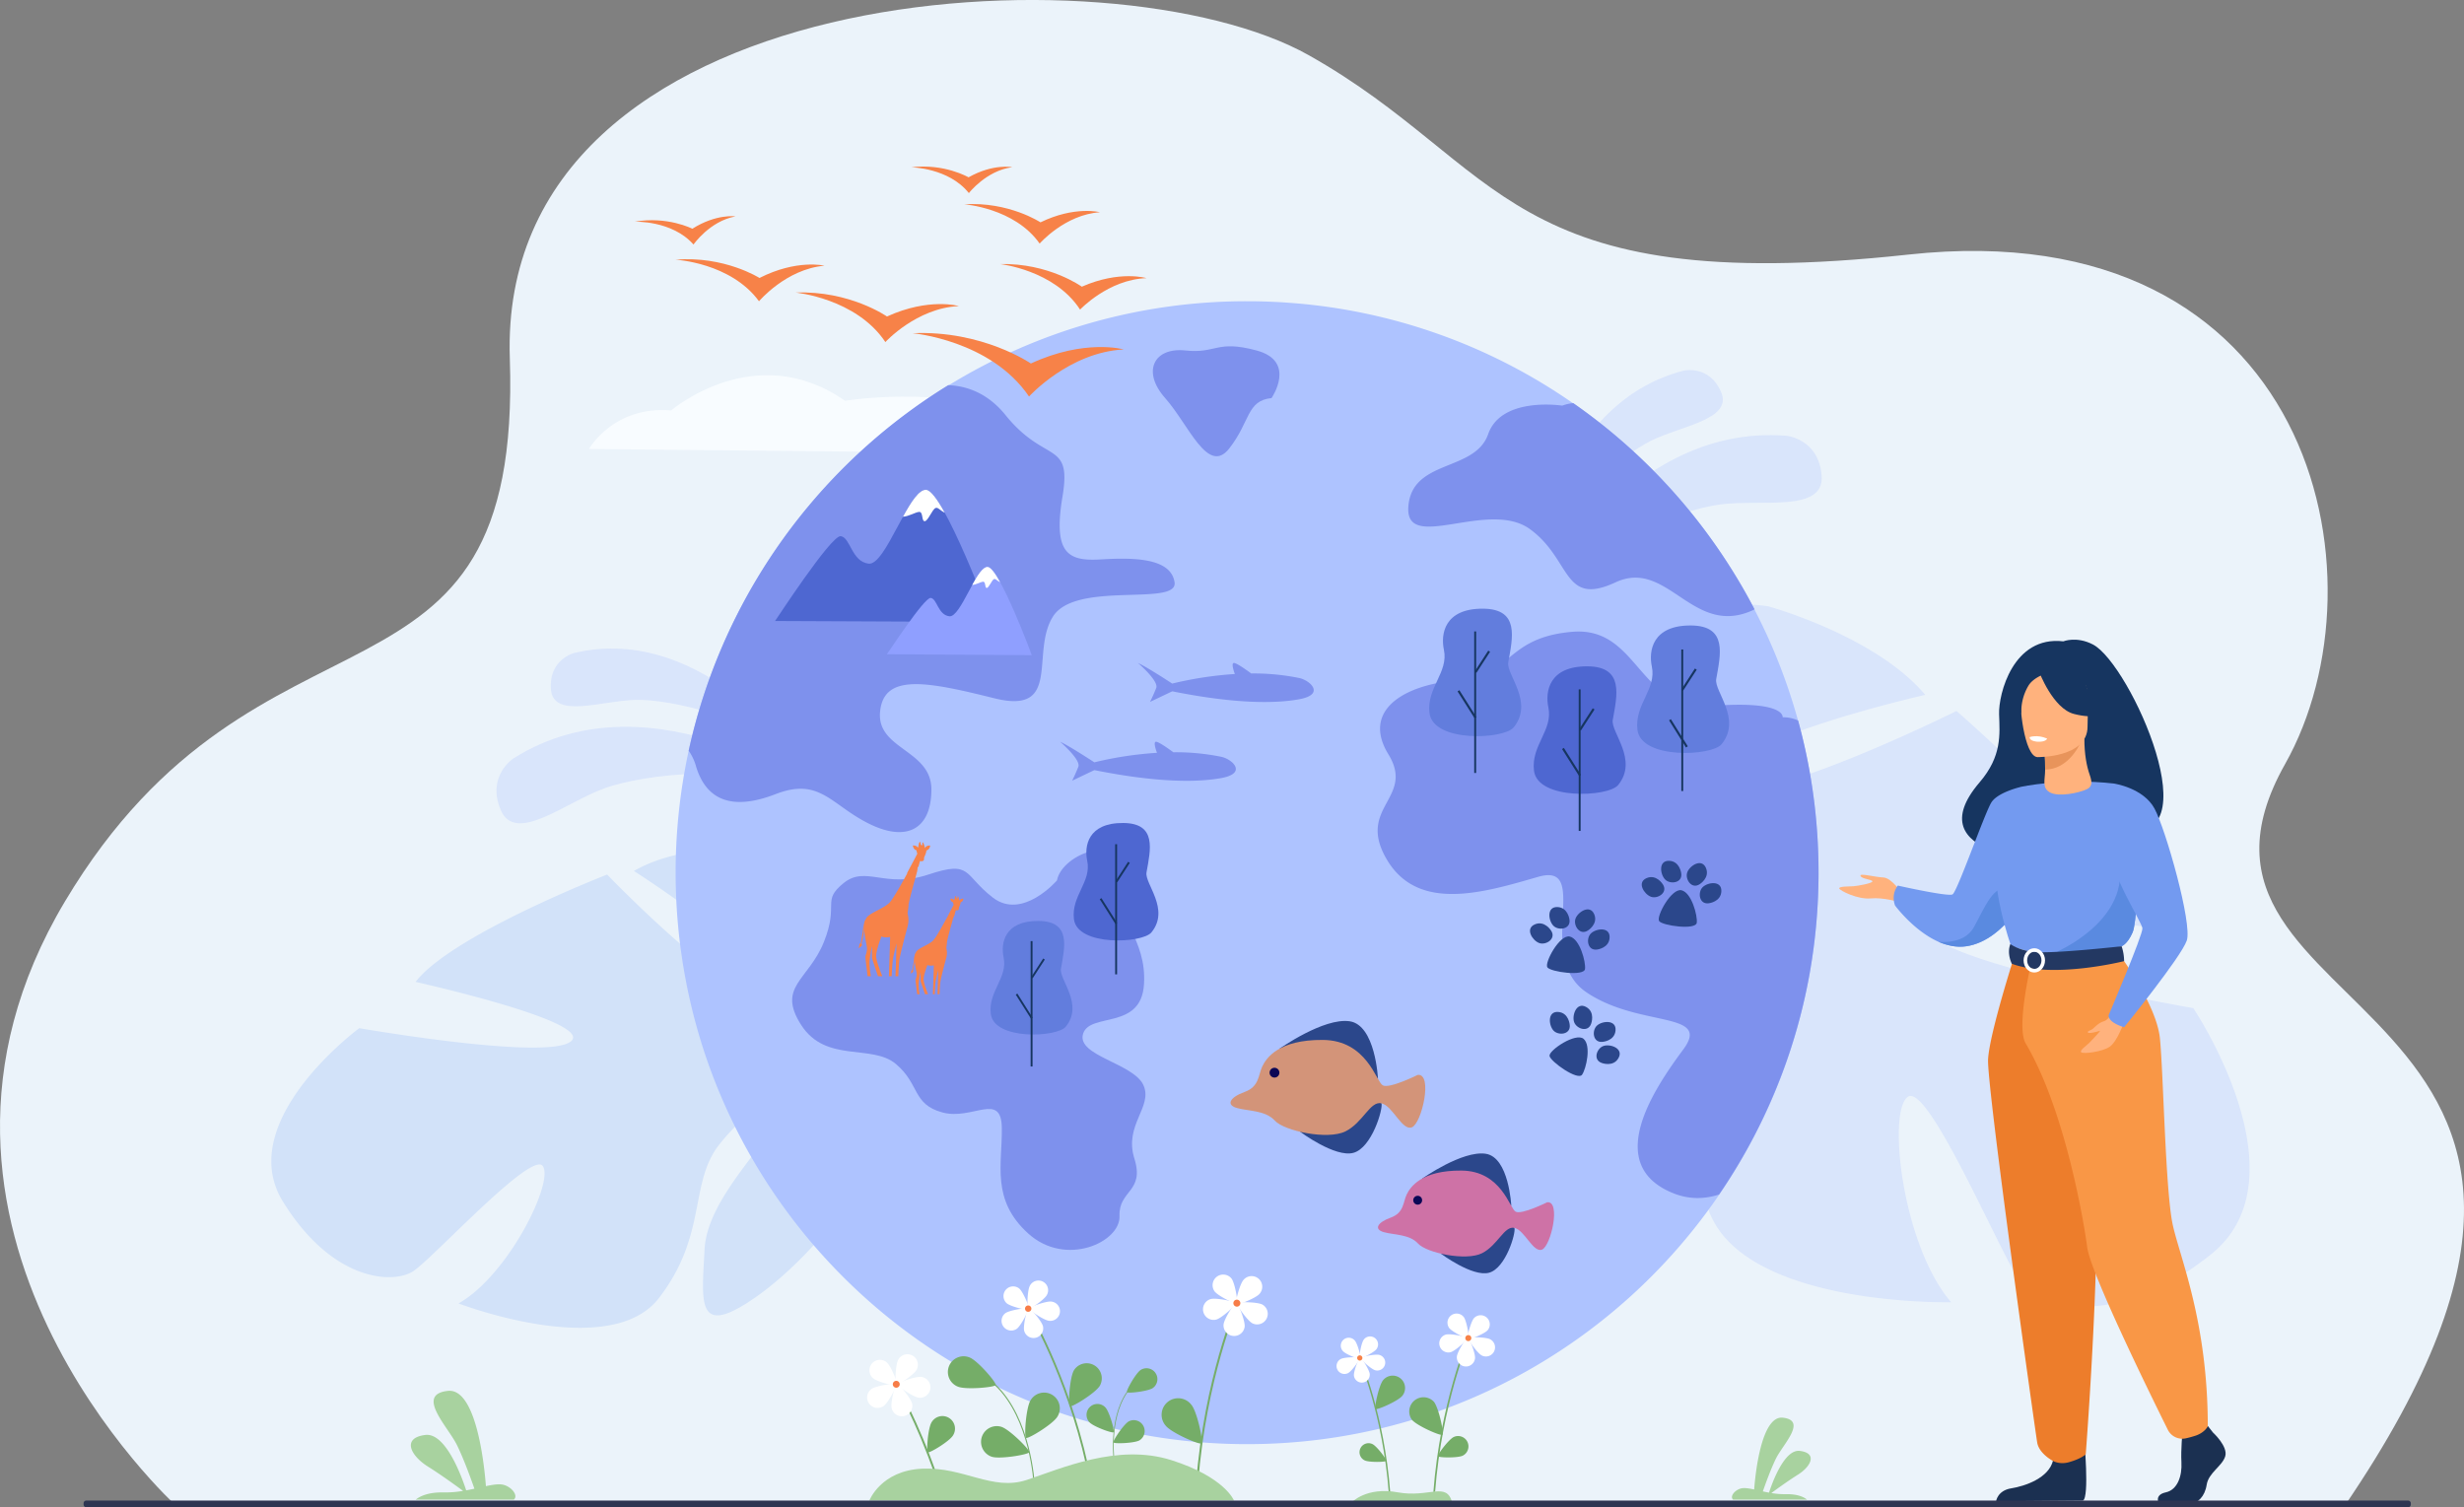 <svg xmlns="http://www.w3.org/2000/svg" viewBox="0 0 2594 1586.74"><rect x="0" y="0" width="2594" height="1586.74" fill="#808080" stroke="none"/><defs><style>.cls-1{fill:#ebf3fa;}.cls-2{fill:#d2e2f9;}.cls-3{fill:#f8fcff;}.cls-4,.cls-5{fill:#aec3ff;}.cls-4{opacity:0.3;}.cls-6{fill:#7e91ed;}.cls-7{fill:#f78248;}.cls-8{fill:#4e67d1;}.cls-9{fill:#fff;}.cls-10{fill:#8f9fff;}.cls-11{fill:#163560;}.cls-12{fill:#627ddd;}.cls-13{fill:#2b478b;}.cls-14{fill:#d39479;}.cls-15{fill:#0b0755;}.cls-16{fill:#ce72a6;}.cls-17{fill:#ffb27d;}.cls-18{fill:#739af0;}.cls-19{fill:#5a8ae0;}.cls-20{fill:#1b3051;}.cls-21{fill:#ed7d2b;}.cls-22{fill:#f99746;}.cls-23{fill:#233862;}.cls-24{fill:#e8945b;}.cls-25{fill:#75ad68;}.cls-26{fill:#f77d48;}.cls-27{fill:#a8d29f;}.cls-28{fill:#2e3552;}</style></defs><g id="Layer_2" data-name="Layer 2"><g id="_лой_1" data-name="‘лой_1"><path class="cls-1" d="M186,1585.74S-137.13,1293.15,68.43,948.91,550.07,777.79,536.71,377.13,1171.65-58,1378,58.22,1583.12,314.31,2009.13,268s507.38,339.62,396.55,536.3c-157.24,279.06,436.43,233,62.35,781.42Z"/><path class="cls-2" d="M667.37,916.92s146.18,92.89,127.21,119S639.17,920.69,639.17,920.69s-163.64,63.53-201.66,113c0,0,188.39,41.9,163.58,62.56s-222.88-13.84-222.88-13.84S245.47,1180.29,297.87,1265s116.22,86.81,137,73.36,124.68-127.39,136.57-110.79-35.86,114.53-88.69,144.62c0,0,159.29,61.28,210.89-5.6s31.38-121.46,64-162.21,68.87-59,61.32-30.38-74.63,86.48-77.25,141.61-9.8,95,55.25,49,153.51-155.28,128.79-216.79q-1.6-4-3.09-7.69a31.62,31.62,0,0,1,3.09,7.69c16-4.78,60,6.83,92.7,16.89,5.28,2,12.88,4.49,23.49,7.54h0c4.64,1.55,8.41,2.85,11,3.76,69.1,27,146,118.86,146,118.86l14.67-9.12c-62.28-108.89-178.49-128.82-178.49-128.82-85.75-22.64-134.1-70.62-134.1-70.62s41.19-167.12-90-193.92C811.06,892.31,721.58,885.37,667.37,916.92Z"/><path class="cls-3" d="M620.07,472.67s25.51-45.68,86.52-40.61c0,0,88.57-76.13,183-10.15,0,0,100.4-16.35,174.75,14.16,49.57,20.34,66,41.67,66,41.67Z"/><path class="cls-4" d="M1608.38,646.87s97.5-202.18,272.47-188.08c0,0,33.93,3.25,36.88,42.06S1855,525.39,1811.12,531,1658.92,577.79,1608.38,646.87Z"/><path class="cls-4" d="M1613.35,606.1s21.43-180.59,159.19-215.9c0,0,26.86-6.45,39.35,22.51s-41.64,35.34-73.73,51.22S1633.87,539.85,1613.35,606.1Z"/><path class="cls-4" d="M869,838.41S688.71,704.73,540.35,798.54c0,0-28.53,18.64-13.11,54.38s67-7.45,108.43-22.82S792.16,800.74,869,838.41Z"/><path class="cls-4" d="M845.67,804.62S742.75,654.69,604.36,687.46c0,0-26.77,6.77-24.37,38.21s53.29,12,89.09,11.09S796.7,755.51,845.67,804.62Z"/><path class="cls-4" d="M2327.65,1320.5c101.26-80.87-18.67-259.2-18.67-259.2s-257.9-44.58-279.29-80.8,227.9-5,227.9-5c-25-77.31-197.85-227-197.85-227s-229.09,113.56-240.92,73.19,208-90.19,208-90.19c-52.65-62.48-165.39-93.22-165.39-93.22-172.59-24.69-195.16,198.37-195.16,198.37S1586,874.29,1471,864.45h0s-22.13-3.88-56.39-2.72l8.49,19.58q8.89-1,17.48-1.27a.09.09,0,0,1,.1,0h.25c3.6,0,8.74.1,15,.23h0c14.29.91,24.68,1.21,32,1.06h.07c44.48,2,103.5,7.08,121,20a41.77,41.77,0,0,1,7.15-8.08l-7.15,8.08c-57.19,64.61,3.51,237.35,63.11,322.41s68.26,33,89.15-35.81-36-169.22-32.79-207.59,39.69-.15,61.9,64.16-26.47,122.37,7.56,227,256.11,99.39,256.11,99.39c-51.62-60.09-67.34-201.14-45.51-216.3s99.36,170.2,119,195.81S2226.39,1401.38,2327.65,1320.5Z"/><path class="cls-5" d="M1914.49,918.74a605.82,605.82,0,0,1-9.72,108.36,598.44,598.44,0,0,1-95,230.79c-108.33,158.45-290.48,262.43-496.91,262.43-245.55,0-456.75-147.11-550.23-358A591.68,591.68,0,0,1,732,1075.77a606,606,0,0,1-7.08-285c.09-.48.21-.93.3-1.41A603.12,603.12,0,0,1,960.08,431.44q18.54-13.47,38.17-25.51a598.29,598.29,0,0,1,314.66-88.8q23,0,45.47,1.71a597.88,597.88,0,0,1,297.95,105.9h0a603.77,603.77,0,0,1,165,172.31q13.83,21.83,25.81,44.86a599,599,0,0,1,67.31,276.83Z"/><path class="cls-6" d="M1108.53,649.05c-24,38,10,104-62,86s-116-26-120,14,54,40,54,82-26,55.91-66,35.95-51.52-49-98-31-73.52,6-84-30A52.63,52.63,0,0,0,725,790.33c.09-.48.21-.93.3-1.41A603.26,603.26,0,0,1,960.08,431q18.54-13.46,38.17-25.51c18.75.69,41.17,7.8,60.28,31.45,42,52,70,26,60,86s6,68,40,66,74-2,78,24S1132.53,611,1108.53,649.05Z"/><path class="cls-6" d="M1112.73,926.87s-36.31,42.2-67.59,18-21.83-39.41-67.66-24.22-66-10-89.46,9.1-4.42,21.48-20.68,61.95-49.81,47-23.86,87.38,74.22,19.62,99.64,41,17.13,42.29,48.87,51,62.06-22.21,62.68,16.13-11.62,75.76,27.84,111.41,97.1,9.1,96.06-18.42,26.78-25.22,15.63-60.63,20-54.48,9.47-77.37-70.47-30.72-63.48-53.77,61.21-3.51,64.17-52.26-30-66.1-25.11-113.67S1118.28,897.65,1112.73,926.87Z"/><path class="cls-6" d="M1914.49,918.34a605.82,605.82,0,0,1-9.72,108.36,598.42,598.42,0,0,1-95,230.8c-15.9,5.22-32.14,5.1-48.1-1.29-75-30-19.51-111,10.5-151.54s-46.51-22.51-102-60,6-138-51-121.54-126,37.52-159-18,30-64.52,1.5-111,16.51-73.52,73.52-78,49.52-45,120-51,69,84,147,78,74.51,12,74.51,12a36.34,36.34,0,0,1,16.29,3.42A602.42,602.42,0,0,1,1914.49,918.34Z"/><path class="cls-6" d="M1847.18,641.52c-64.88,31.57-90.93-54.29-146.38-28.48-55.91,26-46.12-24-90.12-56s-132,26-128-24,70-36,84-76,78-30,78-30a43.4,43.4,0,0,1,11.65-2.64s0,0,0,0a603.77,603.77,0,0,1,165,172.31Q1835.2,618.49,1847.18,641.52Z"/><path class="cls-6" d="M1338.63,419.06s26.82-38.69-15.77-50.11-41.81,3.53-74.94,0-46.15,22.11-21.3,50.11,45,81.74,67.45,53.1S1312.21,421.82,1338.63,419.06Z"/><path class="cls-7" d="M962.62,1006.27s-1,12.05-2.74,16.47h.87s2.34-8.62,2.25-13.11C962.93,1006.43,962.62,1006.27,962.62,1006.27Z"/><path class="cls-7" d="M958.58,1024.81a3.34,3.34,0,0,0,.69-2.25c0-1.43,1.52-1.87,2-.61S959.45,1024.64,958.58,1024.81Z"/><path class="cls-7" d="M1014.22,946.11c-3.55-.17-4.13,2.1-4.13,2.1h0s-1-4.43-1.76-4.56.17,2.29-.66,2.28-1.09-.84-1.09-1.93-.87-.74-1.18.17a31.27,31.27,0,0,0-.63,3.2c-.1.12-.2.27-.31.42-.35-.64-1.36-1.81-4-1.68,0,0,.29,3.23,3,3.87a2.39,2.39,0,0,0,0,.79,13,13,0,0,0,.52,1.8h0l-.59,1.14-1,1.9c-.08.17-.17.34-.26.51-.69,1.32-1.5,2.86-2.39,4.54-.09.17-.18.35-.28.52L998,964.12c-.45.85-.92,1.71-1.39,2.59l-.56,1v-.14l-1.52,2.79-1.28,2.32-.12.21c-.93,1.68-1.86,3.33-2.77,4.92-.1.17-.19.34-.29.5-.9,1.56-1.78,3.06-2.61,4.43a48.62,48.62,0,0,1-5.14,7.43c-5,5-16.68,8.11-18.18,12.62h0a5.89,5.89,0,0,0-1.26,3.29v.09c0,.3-.07.6-.09.93v0a31.79,31.79,0,0,0,.26,5.57v.14c.57,5.15,1.86,10.51,2,11.95.25,2.6-.81,5.45-1.15,6.58-.24.79,1,9.93,1.69,15.34h2.55a60.82,60.82,0,0,1-1-11.29,81.21,81.21,0,0,1,2-11.85h0c0,2.8,0,5.21,0,5.65-.08,1.12,0,3.11,0,3.64s3.24,9.66,4.72,13.86h3.15s-4.41-11.15-4.66-15.17c-.23-3.58,2.25-11,4-15.58h0a9.46,9.46,0,0,0,3,.63c.28,0,.57,0,.86,0a16.8,16.8,0,0,0,2.86-.26h0l0,.94-.94,29.41H984c.14-3.48.46-10,1-13.49.28-2,1.46-6.83,2.77-12l-.81,25.45h2.12c.14-3.48.46-10,1-13.49.59-4.09,4.69-19.56,6-24.34l.06-.25.23-.83.05-.2a1.31,1.31,0,0,0,0-.14h0a14.2,14.2,0,0,0,.44-2.58,16.74,16.74,0,0,0-.35-5.35c-.58-2.08.35-4,.46-7.62a9.92,9.92,0,0,1,.2-1.35c.23-1.23.67-3.1,1.24-5.34.28-1.11.6-2.32.93-3.59.23-.85.46-1.73.7-2.63.31-1.15.63-2.33,1-3.53.43-1.57.87-3.16,1.31-4.74.18-.62.35-1.24.52-1.86a3.88,3.88,0,0,0,.24-1.7h0a.55.55,0,0,0,.36-.41,26.43,26.43,0,0,1,1.64-3.64h0v-.79c.28-1,.54-1.91.79-2.76.07-.27.15-.53.22-.79s.11-.38.16-.56a2.73,2.73,0,0,0,1.75.15c1.92-.29,1.28-2.38,1.46-2.85s2.17-4.64,1.69-5.53h0C1013.93,949.43,1014.22,946.11,1014.22,946.11Z"/><path class="cls-7" d="M909.19,972.07s-1.39,16.59-3.77,22.67h1.19s3.23-11.87,3.1-18C909.62,972.29,909.19,972.07,909.19,972.07Z"/><path class="cls-7" d="M903.63,998.09a4.67,4.67,0,0,0,1-3.1c-.06-2,2.09-2.57,2.75-.84S904.82,997.85,903.63,998.09Z"/><path class="cls-7" d="M979.29,890.13c-4.73-.23-5.51,2.8-5.51,2.8h0s-1.3-5.9-2.35-6.08.23,3-.87,3-1.46-1.12-1.46-2.57-1.16-1-1.57.23a39.64,39.64,0,0,0-.84,4.26c-.13.17-.27.36-.41.57-.48-.86-1.82-2.42-5.27-2.25,0,0,.39,4.31,4,5.16a3.17,3.17,0,0,0,0,1.05,16.49,16.49,0,0,0,.7,2.4h0l-.78,1.53c-.38.73-.83,1.58-1.32,2.53l-.35.68c-.92,1.76-2,3.81-3.19,6-.12.23-.24.47-.37.7l-2.08,3.91c-.6,1.13-1.22,2.29-1.86,3.46L955,919v.64c-.68,1.26-1.38,2.53-2.07,3.8l-1.75,3.17-.16.28c-1.27,2.29-2.54,4.54-3.78,6.71l-.39.68c-1.23,2.14-2.43,4.17-3.56,6-2.92,4.81-5.43,8.55-7,10.14-6.78,6.79-22.73,11-24.79,17.21h0a8,8,0,0,0-1.71,4.5.87.87,0,0,1,0,.11c0,.41-.08.83-.11,1.27v0a43.64,43.64,0,0,0,.35,7.59v-.06c.76,7.09,2.48,14.48,2.66,16.45.32,3.58-1.09,7.52-1.54,9.07-.31,1.09,1.27,13.67,2.25,21.12h3.4c-.75-4.73-1.63-11.45-1.37-15.55a113.91,113.91,0,0,1,2.6-16.31h0c0,3.84,0,7.17,0,7.77-.11,1.55,0,4.29,0,5,0,.55,4.32,13.3,6.29,19.09h4.51s-6.07-14.81-6.42-20.34c-.32-4.93,3.1-15.09,5.46-21.46h0a13,13,0,0,0,4.11.88c.39,0,.78,0,1.18,0a23.34,23.34,0,0,0,3.94-.35h0l0,1.29-1.29,40h2.92c.19-4.25.63-13.19,1.33-18,.38-2.69,2-9.4,3.81-16.47l-1.12,34.5h2.92c.19-4.25.63-13.19,1.33-18,.8-5.63,6.45-26.93,8.21-33.51,0-.13.06-.23.09-.34.13-.49.23-.88.31-1.15l.07-.28a1.35,1.35,0,0,0,0-.18h0a20.55,20.55,0,0,0,.61-3.56,23.17,23.17,0,0,0-.48-7.36c-.79-2.86.48-5.57.64-10.5a13.28,13.28,0,0,1,.26-1.85c.33-1.7.94-4.27,1.72-7.36.38-1.53.82-3.2,1.28-5l1-3.61L962,930.2c.6-2.17,1.2-4.36,1.81-6.52.24-.87.48-1.72.72-2.57a15.7,15.7,0,0,0,.53-2.34h0a1.29,1.29,0,0,0,.29-.57,33,33,0,0,0,.71-5h0l1-1.16v-.24c.37-1.31.73-2.54,1-3.68.1-.36.2-.7.3-1s.15-.51.22-.76a3.64,3.64,0,0,0,2.33.21c2.56-.39,1.7-3.18,1.94-3.8s2.9-6.19,2.25-7.38h0C978.9,894.56,979.29,890.13,979.29,890.13Z"/><path class="cls-8" d="M1044.4,654.74c0-.53-51.4-138.54-69.57-139.08s-42.39,80-60.43,77.73-19.1-27.72-29.32-28.93-69.15,89.74-69.15,89.28l228.47,1Z"/><path class="cls-9" d="M967.39,538.91c4.81-.59,2.5,9.76,6.06,9.78s8-12.73,11.52-13.92c2.66-.92,4,2.17,9.66,5-7.88-14.25-15-24-19.8-24.14-7.36-.22-15.71,12.86-24.24,28.35,6.43-.45,12.72-4.59,16.8-5.08Z"/><path class="cls-10" d="M1086.23,689.74c0-.34-34.33-92.52-46.47-92.88s-28.31,53.42-40.36,51.92-12.76-18.51-19.58-19.32-46.19,59.94-46.19,59.28l152.6,1Z"/><path class="cls-9" d="M1034.79,612.39c3.22-.39,1.67,6.52,4,6.54s5.36-8.51,7.69-9.3c1.78-.61,2.71,1.45,6.45,3.35-5.26-9.52-10-16-13.22-16.13-4.92-.14-10.49,8.59-16.19,18.94,4.3-.31,8.5-3.07,11.22-3.4Z"/><path class="cls-6" d="M1198,697.94c9.81,4.43,36.06,21.68,36.06,21.69A383.42,383.42,0,0,1,1300,709.57c-1.43-3.92-3.88-11.63-1-11.63s12.71,7,18.27,11.06a239.53,239.53,0,0,1,50.48,4.77c11.5,2.44,27.91,17.39-.36,22.44-24.81,4.44-66.38,5-133.29-8.43h0l-23.39,11.14s3.68-7.32,6.53-14.7S1198,697.94,1198,697.94Z"/><path class="cls-6" d="M1116,780.84c9.81,4.43,36.06,21.69,36.06,21.69a382.58,382.58,0,0,1,65.94-10c-1.43-3.93-3.88-11.64-1-11.64s12.71,7,18.27,11.06a239.39,239.39,0,0,1,50.47,4.78c11.51,2.43,27.92,17.38-.35,22.44-24.81,4.43-66.38,5-133.29-8.44h0l-23.39,11.14s3.68-7.31,6.53-14.7S1116,780.84,1116,780.84Z"/><path class="cls-8" d="M1697.84,757.9c4.54-25.66,12.24-56.13-26.51-56.42-40.89-.3-44.73,26.92-41.27,43.17,5.11,24-18.37,40-15.15,66.65,3.79,31.35,78.28,27.86,88.61,15.15C1725.1,799.87,1695.54,770.87,1697.84,757.9Z"/><rect class="cls-11" x="1662.01" y="725.74" width="2" height="149"/><rect class="cls-11" x="1653.24" y="785.22" width="2.27" height="33.61" transform="translate(-172.48 1008.89) rotate(-32.32)"/><rect class="cls-11" x="1657.32" y="756.34" width="26.49" height="2.27" transform="translate(126.42 1747.5) rotate(-57.06)"/><path class="cls-8" d="M1207,918.4c4.19-23.64,11.28-51.71-24.42-52-37.68-.28-41.21,24.81-38,39.77,4.71,22.14-16.92,36.81-14,61.41,3.49,28.89,72.12,25.67,81.64,13.95C1232.11,957.07,1204.88,930.35,1207,918.4Z"/><rect class="cls-11" x="1174.01" y="888.74" width="2" height="137"/><rect class="cls-11" x="1165.9" y="943.57" width="2.09" height="30.96" transform="translate(-331.98 772.58) rotate(-32.32)"/><rect class="cls-11" x="1169.66" y="916.96" width="24.41" height="2.09" transform="translate(-231.28 1410.51) rotate(-57.05)"/><path class="cls-12" d="M1116.94,1019.79c4-22.86,10.9-50-23.61-50.26-36.43-.27-39.85,24-36.77,38.45,4.55,21.41-16.37,35.59-13.49,59.37,3.37,27.93,69.73,24.82,78.93,13.49C1141.22,1057.17,1114.89,1031.33,1116.94,1019.79Z"/><rect class="cls-11" x="1085.01" y="990.74" width="2" height="132"/><rect class="cls-11" x="1077.21" y="1044.12" width="2.02" height="29.94" transform="translate(-399.21 740.65) rotate(-32.32)"/><rect class="cls-11" x="1080.84" y="1018.39" width="23.6" height="2.02" transform="translate(-357.05 1381.94) rotate(-57.05)"/><path class="cls-12" d="M1806.76,714.89c4.54-25.66,12.24-56.13-26.51-56.42-40.89-.31-44.73,26.92-41.27,43.17,5.11,24-18.38,40-15.15,66.65,3.79,31.35,78.28,27.86,88.61,15.14C1834,756.85,1804.46,727.85,1806.76,714.89Z"/><rect class="cls-11" x="1770.01" y="683.74" width="2" height="149"/><rect class="cls-11" x="1760.69" y="743.13" width="2.27" height="33.61" transform="matrix(0.85, -0.53, 0.53, 0.85, -133.33, 1059.82)"/><rect class="cls-11" x="1764.77" y="714.25" width="26.49" height="2.27" transform="translate(210.71 1818.41) rotate(-57.05)"/><path class="cls-12" d="M1587.85,697.21c4.55-25.66,12.24-56.13-26.5-56.42-40.9-.31-44.74,26.92-41.28,43.17,5.11,24-18.37,39.94-15.15,66.64,3.79,31.36,78.29,27.87,88.61,15.15C1615.12,739.17,1585.56,710.17,1587.85,697.21Z"/><rect class="cls-11" x="1552.01" y="664.74" width="2" height="149"/><rect class="cls-11" x="1543.26" y="724.52" width="2.27" height="33.61" transform="translate(-157.07 940.68) rotate(-32.32)"/><rect class="cls-11" x="1547.34" y="695.64" width="26.49" height="2.27" transform="translate(127.01 1627.24) rotate(-57.05)"/><path class="cls-13" d="M1665.57,1131.37c4.3-6.25,9.8-30.49,1.63-37.66s-36.75,12-35.92,17.88S1661,1138,1665.57,1131.37Z"/><path class="cls-13" d="M1652.56,1079s-.9-12.88-12.21-13.67-10.06,13.82-5,19.48S1653.71,1089.36,1652.56,1079Z"/><path class="cls-13" d="M1675.11,1077.63s4.61-12.06-5.32-17.55-14.94,8.3-12.73,15.57S1671.76,1087.53,1675.11,1077.63Z"/><path class="cls-13" d="M1687.06,1096.81s12.89-.85,13.73-12.15-13.77-10.12-19.46-5.07S1676.67,1097.91,1687.06,1096.81Z"/><path class="cls-13" d="M1686.4,1119.09s12.07,4.6,17.54-5.33-8.31-14.94-15.58-12.72S1676.49,1115.76,1686.4,1119.09Z"/><path class="cls-13" d="M1668.64,1020.11c.92-7.53-5.4-31.57-16-34.16s-27,27.67-23.6,32.46S1667.66,1028.14,1668.64,1020.11Z"/><path class="cls-13" d="M1632.9,979.65s-6.75-11-17.15-6.49-2.54,16.91,4.58,19.59S1638.71,988.33,1632.9,979.65Z"/><path class="cls-13" d="M1652.27,968s-1.48-12.82-12.82-13.11-9.42,14.26-4.1,19.69S1653.88,978.37,1652.27,968Z"/><path class="cls-13" d="M1671.74,979.53s11-6.7,6.56-17.12-16.89-2.61-19.61,4.49S1663,985.31,1671.74,979.53Z"/><path class="cls-13" d="M1681.44,999.6s12.83-1.5,13.1-12.84-14.28-9.4-19.7-4.07S1671.12,1001.22,1681.44,999.6Z"/><path class="cls-13" d="M1786.29,971.4c.92-7.53-5.41-31.57-16-34.16s-27,27.67-23.59,32.46S1785.3,979.43,1786.29,971.4Z"/><path class="cls-13" d="M1750.54,930.94s-6.75-11-17.15-6.49-2.54,16.9,4.58,19.58S1756.35,939.62,1750.54,930.94Z"/><path class="cls-13" d="M1769.92,919.33s-1.49-12.82-12.82-13.11-9.43,14.26-4.1,19.69S1771.53,929.66,1769.92,919.33Z"/><path class="cls-13" d="M1789.38,930.82s11-6.7,6.56-17.12-16.89-2.61-19.6,4.49S1780.67,936.59,1789.38,930.82Z"/><path class="cls-13" d="M1799.09,950.89s12.82-1.5,13.09-12.84-14.28-9.41-19.7-4.07S1788.76,952.51,1799.09,950.89Z"/><path class="cls-13" d="M1347,1104c.41-.23,46.63-32.83,73.85-28.85s29.83,60.48,29.83,60.48Z"/><path class="cls-13" d="M1368.68,1191.42s36.7,27.45,56.12,22.22,31.45-46.38,29.54-52.19-34,0-34,0Z"/><path class="cls-14" d="M1492.51,1131.58s-29.87,14.93-36.84,11-16.6-47.47-63.07-47.8-59.41,18.92-63.72,27.88-3,21.25-18.59,26.89-19.92,13.61-8,16.93,29.87,2.32,39.83,13.27,55.76,20.58,74.35,11.29,25.89-32.2,37.84-29.54,21.91,29.54,32.2,25.22S1508.77,1129.92,1492.51,1131.58Z"/><path class="cls-15" d="M1338.09,1132.9a5.16,5.16,0,1,1,7.3,0A5.15,5.15,0,0,1,1338.09,1132.9Z"/><path class="cls-13" d="M1497.22,1240.7c.38-.2,42.18-29.69,66.79-26.09s27,54.69,27,54.69Z"/><path class="cls-13" d="M1516.86,1319.76s33.19,24.83,50.76,20.1,28.44-41.95,26.71-47.2-30.77,0-30.77,0Z"/><path class="cls-16" d="M1628.85,1265.64s-27,13.51-33.32,9.91-15-42.93-57-43.23-53.74,17.11-57.64,25.22-2.7,19.21-16.81,24.31-18,12.31-7.2,15.31,27,2.1,36,12,50.43,18.61,67.24,10.2,23.42-29.11,34.22-26.71,19.82,26.71,29.12,22.81S1643.56,1264.14,1628.85,1265.64Z"/><path class="cls-15" d="M1489.19,1266.84a4.67,4.67,0,1,1,6.6,0A4.67,4.67,0,0,1,1489.19,1266.84Z"/><path class="cls-11" d="M2203.38,678.5c-17.3-9-31.16-3.33-31.16-3.33-52.94-6.22-68.38,55.51-67.66,76.76s3.14,44.05-20.5,71.64c-68.28,79.71,74.73,83.23,74.73,83.23,1.2-63.69,77.55-40.45,74.2-34C2330.85,896.29,2242.72,698.91,2203.38,678.5Z"/><path class="cls-17" d="M2002.57,940.87s-11-16.79-19.91-17.12-25.35-4.94-24-1.65,11.52,3.62,12.51,5.6-15.14,4.94-19.75,5.27-15.47,0-15.14,2.3,19.57,11.85,33.16,10.53,30.37,4,30.37,4Z"/><path class="cls-18" d="M2133.81,941.64a139.75,139.75,0,0,1-14.23,21.53c-11.07,13.85-28.12,29.86-49.54,33-10.22,1.51-20.23-.69-29.42-4.78h0c-26-11.54-45.57-38.09-45.57-38.09-4.58-12.5,2.92-21,2.92-21s52.52,11.81,57.52,9.31,34.17-86.55,41.12-97.12,30.62-16,30.62-16Z"/><path class="cls-19" d="M2119.58,963.17c-11.07,13.85-28.12,29.86-49.54,33-10.22,1.51-20.23-.69-29.42-4.78,1,.14,27,3.35,37.34-15.18,10.57-18.89,22-48.9,37.67-38.9C2122.4,941.65,2122.1,952.38,2119.58,963.17Z"/><path class="cls-20" d="M2329.74,1508.08s16,14.63,12.9,25-17.59,17.32-19.54,30-9.77,19.62-16.81,19.62h-33.54s-5.18-8.93,7.33-11.63,17.22-17.62,16.44-31.47,1.17-32.33,1.17-32.33l26.58-6.16Z"/><path class="cls-20" d="M2194.11,1514.33s5.77,62-1.27,65.41l-91.45.75s1.42-11.32,15.88-13.63,39.86-10.78,44.16-29.64S2194.11,1514.33,2194.11,1514.33Z"/><path class="cls-18" d="M2251.08,899.85s-.2,25.06-1.55,47.76c-.89,15-2.27,29.06-4.43,34-5.42,12.51-11.53,14.54-11.53,14.54l-47.27,11.59-16.62,4.06-52.42-15.65S2093.38,929.55,2103,892s24.23-63.56,24.23-63.56,43.24-9.8,98.47-3.55Z"/><path class="cls-19" d="M2249.53,947.61c-.89,15-2.27,29.06-4.43,34-5.42,12.51-11.53,14.54-11.53,14.54l-47.27,11.59-20.53-6s73.29-31.34,65.69-90.3Z"/><path class="cls-21" d="M2120.59,1006.74s-26,80.8-27.62,108.31,49.62,390.78,51.68,403.46c1.95,12,16.78,19.56,16.78,19.56s6.83,4,16.57,1.28c13.51-3.82,17.78-8.38,17.78-8.38s20.2-259.09,7.7-351.64a1466.64,1466.64,0,0,1-12.65-172.59Z"/><path class="cls-22" d="M2230.57,1003.89s39.6,53.13,43.29,89.05,5.79,162.06,13.65,197.07,36.76,102.39,36.76,211.59c0,0-3,6.26-12.27,9.59a101.64,101.64,0,0,1-10.8,3,17,17,0,0,1-19-9c-19.53-39.34-81.76-166.19-84.95-192.52-2.25-18.64-21.9-142-64.76-214.34-10.29-17.37,6.32-86.47,6.32-86.47Z"/><path class="cls-23" d="M2116.45,993.83s10.42,8.24,31.12,8.66c24.73.5,86-6.3,86-6.3a50.69,50.69,0,0,1,2.61,15.64s-74.83,18.87-118.19,2.75C2118,1014.58,2112.4,1004.06,2116.45,993.83Z"/><path class="cls-9" d="M2141.64,1023.8c-6.22,0-11.29-5.73-11.29-12.77s5.07-12.77,11.29-12.77,11.28,5.73,11.28,12.77S2147.86,1023.8,2141.64,1023.8Zm0-21.8c-4.16,0-7.55,4-7.55,9s3.39,9,7.55,9,7.54-4,7.54-9S2145.8,1002,2141.64,1002Z"/><path class="cls-17" d="M2225,1063.14s-4.48,10.46-10.16,12-10,6.73-12,8.25-5.75,2-4.73,3.59,11.27-1.3,12.65-1.82-8.21,9.65-11.35,12.8-10.18,7.66-8.46,9.76,21.66-.24,29.9-5.65,15.68-27.18,15.68-27.18Z"/><path class="cls-18" d="M2225.67,824.93s30.65,4.47,42.49,26.23,40,121.54,34,139-65.94,91.23-65.94,91.23-16.37-4.19-16.37-12.53c0,0,36.22-85,35.61-91.61s-34-57.6-32.75-80.64S2225.67,824.93,2225.67,824.93Z"/><path class="cls-17" d="M2196.84,830.91c6-2.76,5.73-7.88,3.12-15.21-3.16-8.84-5.67-21.88-5.61-38.22L2192,778l-39.91,7.9s.91,12.56.94,24.39v.3c0,10.27-3.77,19,5.29,23.73C2167.61,839.16,2188.38,834.81,2196.84,830.91Z"/><path class="cls-24" d="M2152.26,785.85s.91,12.56.94,24.39c22.33-.63,34.13-21,39-32.29Z"/><path class="cls-17" d="M2144.81,797.06s52.83.87,52.87-32,6.88-55-26.86-56.92-40.3,10.61-43,21.59S2131.06,796,2144.81,797.06Z"/><path class="cls-11" d="M2146.76,707.3s14.47,38.61,36.67,44.32,31.83-.24,31.83-.24-17-13.53-20.57-37.14C2194.69,714.24,2157.67,688.92,2146.76,707.3Z"/><path class="cls-11" d="M2150.35,710.43s-10.73,4-15.15,11.84a53.27,53.27,0,0,0-7.14,30.21s-10.9-26.24,1.35-41.09C2142.4,695.65,2150.35,710.43,2150.35,710.43Z"/><path class="cls-9" d="M2155.13,777.52s-.92,3.88-10.56,3.28c0,0-8.11-.5-7.86-4.76C2136.71,776,2144.57,773,2155.13,777.52Z"/><path class="cls-25" d="M1008.54,1459.83c8.47,3.43,38.73.65,39.71-1.76s-18.81-25.48-27.28-28.91a16.55,16.55,0,1,0-12.43,30.67Z"/><path class="cls-25" d="M1084.88,1474.27c-4.76,7.81-6.91,38.12-4.68,39.47s28.18-14.45,32.94-22.25a16.55,16.55,0,1,0-28.26-17.22Z"/><path class="cls-25" d="M1044.09,1533.59c8.71,2.78,38.67-2.29,39.46-4.78s-20.69-24-29.4-26.75a16.55,16.55,0,0,0-10.06,31.53Z"/><path class="cls-25" d="M1088.16,1562.93c0-.69-3.37-69.3-40.94-104.72l.8-.84c37.91,35.74,41.28,104.81,41.31,105.51Z"/><path class="cls-25" d="M1213.55,1461.31c-5.28,3.5-26.21,5.8-27.21,4.3s9.25-19.9,14.53-23.41a11.47,11.47,0,0,1,12.68,19.11Z"/><path class="cls-25" d="M1163.72,1481.68c4.31,4.64,10,24.92,8.64,26.15s-21.14-5.91-25.44-10.55a11.46,11.46,0,1,1,16.8-15.6Z"/><path class="cls-25" d="M1199.62,1516.31c-5.53,3.09-26.57,3.79-27.45,2.21s10.73-19.13,16.26-22.23a11.47,11.47,0,0,1,11.19,20Z"/><path class="cls-25" d="M1173.76,1542.32c-.08-.47-7.3-47.51,13.3-76.76l-.66-.46c-20.79,29.52-13.52,76.88-13.44,77.35Z"/><path class="cls-25" d="M1145.49,1542.74l-2,0c-21.58-96.7-61.5-162.59-62-163.48l1.64-1C1083.67,1379.13,1123.88,1445.45,1145.49,1542.74Z"/><path class="cls-9" d="M1059.81,1372c4.28,3.64,22.48,7.88,23.52,6.66s-6-18.52-10.33-22.16a10.18,10.18,0,0,0-13.19,15.5Z"/><path class="cls-9" d="M1084.15,1353.67c-2.69,4.94-3.09,23.62-1.68,24.39s16.87-9.73,19.56-14.67a10.18,10.18,0,1,0-17.88-9.72Z"/><path class="cls-9" d="M1106.76,1370.23c-5.57-.69-23.11,5.77-23.31,7.36s15.23,12.15,20.8,12.84a10.18,10.18,0,1,0,2.51-20.2Z"/><path class="cls-9" d="M1098,1396.19c-1.33-5.47-13.59-19.58-15.15-19.2s-6,18.55-4.63,24a10.18,10.18,0,0,0,19.78-4.81Z"/><path class="cls-9" d="M1070.39,1398.93c4.56-3.29,13-20,12.06-21.27s-19.43,1.48-24,4.77a10.18,10.18,0,0,0,11.92,16.5Z"/><path class="cls-26" d="M1079.1,1377.61a3.35,3.35,0,1,1,3.3,3.4A3.35,3.35,0,0,1,1079.1,1377.61Z"/><path class="cls-25" d="M1130.61,1442.55c-4.51,7.52-6.37,36.61-4.22,37.9s26.94-14,31.45-21.57a15.88,15.88,0,0,0-27.23-16.33Z"/><path class="cls-25" d="M944.22,1457.62c.48.73,22.28,37.59,42.76,96.85-.84-.24-1.56-.36-2.41-.6-20.23-58.3-41.55-94.44-42-95.16Z"/><path class="cls-9" d="M919.11,1450.9c4.59,4,24.25,8.79,25.39,7.49s-6.33-20.12-10.92-24.12a11,11,0,0,0-14.47,16.63Z"/><path class="cls-9" d="M945.67,1431.34c-3,5.31-3.62,25.54-2.1,26.39s18.38-10.34,21.35-15.65a11,11,0,0,0-19.25-10.74Z"/><path class="cls-9" d="M970,1449.54c-6-.82-25.09,6-25.33,7.69S961,1470.56,967,1471.38a11,11,0,0,0,3-21.84Z"/><path class="cls-9" d="M960.18,1477.53c-1.38-5.93-14.48-21.35-16.17-21s-6.67,20-5.3,25.93a11,11,0,0,0,21.47-5Z"/><path class="cls-9" d="M930.25,1480.18c5-3.51,14.3-21.47,13.3-22.89s-21,1.38-26,4.89a11,11,0,1,0,12.71,18Z"/><path class="cls-26" d="M939.92,1457.2a3.63,3.63,0,1,1,3.53,3.72A3.64,3.64,0,0,1,939.92,1457.2Z"/><path class="cls-25" d="M980.72,1497.34c-3.83,6.23-5.64,30.45-3.86,31.54s22.57-11.46,26.39-17.68a13.23,13.23,0,1,0-22.53-13.86Z"/><path class="cls-25" d="M1259.28,1560.81l2.13-.34c8.39-108.46,41.51-186.29,42-187.35l-1.94-.84C1301,1373.35,1267.62,1451.7,1259.28,1560.81Z"/><path class="cls-9" d="M1325.85,1362.21c-4.08,4.62-23.21,12.07-24.53,10.9s3.69-21.07,7.77-25.69a11.18,11.18,0,1,1,16.76,14.79Z"/><path class="cls-9" d="M1296.54,1346.07c3.69,5,7,25.2,5.63,26.25s-19.86-7.94-23.55-12.89a11.18,11.18,0,0,1,17.92-13.36Z"/><path class="cls-9" d="M1274.54,1367.6c6-1.62,26,2.67,26.49,4.37s-14.66,15.57-20.61,17.2a11.18,11.18,0,0,1-5.88-21.57Z"/><path class="cls-9" d="M1288.1,1394.45c.6-6.15,11.72-23.39,13.47-23.22s9.37,19.22,8.78,25.37a11.18,11.18,0,0,1-22.25-2.15Z"/><path class="cls-9" d="M1318.54,1393.13c-5.46-2.87-17.23-19.69-16.41-21.24s21.34-1.42,26.8,1.45a11.18,11.18,0,0,1-10.39,19.79Z"/><path class="cls-26" d="M1305.76,1371.31a3.68,3.68,0,1,0-3,4.21A3.68,3.68,0,0,0,1305.76,1371.31Z"/><path class="cls-25" d="M1254.34,1479c6.08,7.47,12.63,38.8,10.5,40.53s-31.47-11.07-37.54-18.54a17.43,17.43,0,1,1,27-22Z"/><path class="cls-27" d="M915.21,1579.74s12-31.63,55.71-33.61,73.76,23.83,109.85,11.91,95.83-38.81,152.34-20.89,66,42.59,66,42.59Z"/><path class="cls-27" d="M437.67,1578.74H540.92c5.54-4.69-3.83-15.35-13.61-16.06-4.25-.33-9.62.56-15.76,1.86-1.42-18.87-9.53-103.71-40.11-100.3-34.38,3.82,0,37.36,9.72,57.22,7.2,14.71,14.8,35.81,18.27,45.76-2.8.61-5.69,1.2-8.64,1.74-4.55-14-21.51-61.06-43.08-58.32-25.31,3.21-15.14,22.09,2.81,33.29,13.16,8.24,29.33,19.94,37,25.6a109.93,109.93,0,0,1-20.19,1.62C449.65,1570.73,441,1575.94,437.67,1578.74Z"/><path class="cls-27" d="M1902.37,1578.74h-77.79c-4.17-3.53,2.88-11.56,10.25-12.1,3.21-.25,7.25.42,11.88,1.4,1.07-14.22,7.18-78.14,30.22-75.57,25.91,2.88,0,28.15-7.32,43.11-5.43,11.09-11.15,27-13.76,34.48,2.1.46,4.28.9,6.5,1.31,3.43-10.54,16.21-46,32.46-43.94,19.08,2.42,11.41,16.64-2.11,25.08-9.92,6.21-22.1,15-27.89,19.29A82.71,82.71,0,0,0,1880,1573C1893.35,1572.7,1899.85,1576.63,1902.37,1578.74Z"/><path class="cls-25" d="M1463.56,1570.86l-1.59-.25c-6.27-81.1-31-139.29-31.38-140.08l1.45-.63C1432.39,1430.7,1457.33,1489.28,1463.56,1570.86Z"/><path class="cls-9" d="M1413.79,1422.37c3.06,3.46,17.36,9,18.34,8.15s-2.75-15.75-5.81-19.21a8.36,8.36,0,1,0-12.53,11.06Z"/><path class="cls-9" d="M1435.71,1410.31c-2.76,3.7-5.26,18.83-4.21,19.62s14.85-5.94,17.61-9.64a8.35,8.35,0,0,0-13.4-10Z"/><path class="cls-9" d="M1452.16,1426.4c-4.46-1.21-19.46,2-19.81,3.26s11,11.65,15.41,12.86a8.35,8.35,0,1,0,4.4-16.12Z"/><path class="cls-9" d="M1442,1446.47c-.45-4.59-8.76-17.49-10.07-17.36s-7,14.38-6.57,19a8.36,8.36,0,0,0,16.64-1.61Z"/><path class="cls-9" d="M1419.26,1445.48c4.08-2.14,12.88-14.71,12.27-15.88s-16-1.06-20,1.09a8.35,8.35,0,1,0,7.77,14.79Z"/><path class="cls-7" d="M1428.81,1429.17a2.75,2.75,0,1,1,2.29,3.15A2.75,2.75,0,0,1,1428.81,1429.17Z"/><path class="cls-25" d="M1456.07,1453c-4.54,5.58-9.44,29-7.85,30.3s23.53-8.28,28.07-13.86a13,13,0,0,0-20.22-16.44Z"/><path class="cls-25" d="M1444.91,1520.29c4.71,2.3,15.13,16.29,14.48,17.63s-18.1,1.75-22.81-.55a9.5,9.5,0,0,1,8.33-17.08Z"/><path class="cls-25" d="M1509,1570.86l1.82-.29c7.2-93.11,35.63-159.92,36-160.83l-1.66-.72C1544.8,1409.94,1516.16,1477.19,1509,1570.86Z"/><path class="cls-9" d="M1566.15,1400.37c-3.51,4-19.93,10.36-21.06,9.36s3.17-18.08,6.67-22.06a9.6,9.6,0,0,1,14.39,12.7Z"/><path class="cls-9" d="M1541,1386.52c3.16,4.25,6,21.63,4.83,22.54s-17-6.82-20.22-11.07a9.6,9.6,0,0,1,15.39-11.47Z"/><path class="cls-9" d="M1522.1,1405c5.11-1.39,22.34,2.29,22.74,3.75s-12.58,13.37-17.69,14.77a9.6,9.6,0,0,1-5.05-18.52Z"/><path class="cls-9" d="M1533.74,1428.05c.51-5.28,10.06-20.08,11.57-19.94s8,16.51,7.53,21.78a9.59,9.59,0,1,1-19.1-1.84Z"/><path class="cls-9" d="M1559.88,1426.91c-4.69-2.46-14.8-16.89-14.1-18.23s18.32-1.22,23,1.25a9.59,9.59,0,1,1-8.91,17Z"/><path class="cls-7" d="M1548.9,1408.18a3.16,3.16,0,1,0-2.62,3.62A3.16,3.16,0,0,0,1548.9,1408.18Z"/><path class="cls-25" d="M1509.53,1475.67c5.21,6.41,10.84,33.3,9,34.79s-27-9.51-32.23-15.92a15,15,0,0,1,23.22-18.87Z"/><path class="cls-25" d="M1530.43,1512.8c-5.41,2.64-17.38,18.7-16.63,20.24s20.77,2,26.19-.63a10.91,10.91,0,0,0-9.56-19.61Z"/><path class="cls-27" d="M1422.9,1581.74s15.39-16.77,48.52-10.7,51.32-11.72,57.38,10.7Z"/><path class="cls-7" d="M1085.28,382.67s-51-35.2-124.54-31.88c0,0,82.39,7.29,122.57,66.65,0,0,42-46.51,99.72-49.58C1183,367.86,1142.18,356.33,1085.28,382.67Z"/><path class="cls-7" d="M933.78,333.19S894.51,305.73,837.61,308c0,0,63.68,6,94.48,52.1,0,0,32.68-35.77,77.36-37.89C1009.45,322.17,977.9,313.07,933.78,333.19Z"/><path class="cls-7" d="M799.55,292.63s-36.77-23.46-88.45-19.24c0,0,58.16,3,87.95,43.75,0,0,28.35-33.8,68.9-37.44C868,279.7,838.91,272.63,799.55,292.63Z"/><path class="cls-7" d="M728.89,240.81s-26.28-13.5-60.86-7.39c0,0,39.41-1.64,62.07,24,0,0,17-24.58,44.1-29.59C774.2,227.78,754.17,224.85,728.89,240.81Z"/><path class="cls-7" d="M1019.65,186.67s-25.54-14.85-60.39-10.56c0,0,39.44.42,60.74,27.16,0,0,18.24-23.66,45.58-27.25C1065.58,176,1045.73,172,1019.65,186.67Z"/><path class="cls-7" d="M1138.9,301.81S1104,276.68,1052.82,278c0,0,57.14,6.16,84.25,47.92,0,0,29.78-31.74,69.93-33.1C1207,292.83,1178.78,284.27,1138.9,301.81Z"/><path class="cls-7" d="M1095.36,234.07s-33.16-22-80.36-19c0,0,53,3.7,79.5,41.34,0,0,26.41-30.37,63.46-33C1158,223.39,1131.58,216.47,1095.36,234.07Z"/><path class="cls-28" d="M90.83,1579.74H2535.18a2.82,2.82,0,0,1,2.82,2.82v1.35a2.82,2.82,0,0,1-2.82,2.82H90.83a2.83,2.83,0,0,1-2.83-2.83v-1.35a2.83,2.83,0,0,1,2.83-2.83Z"/></g></g></svg>